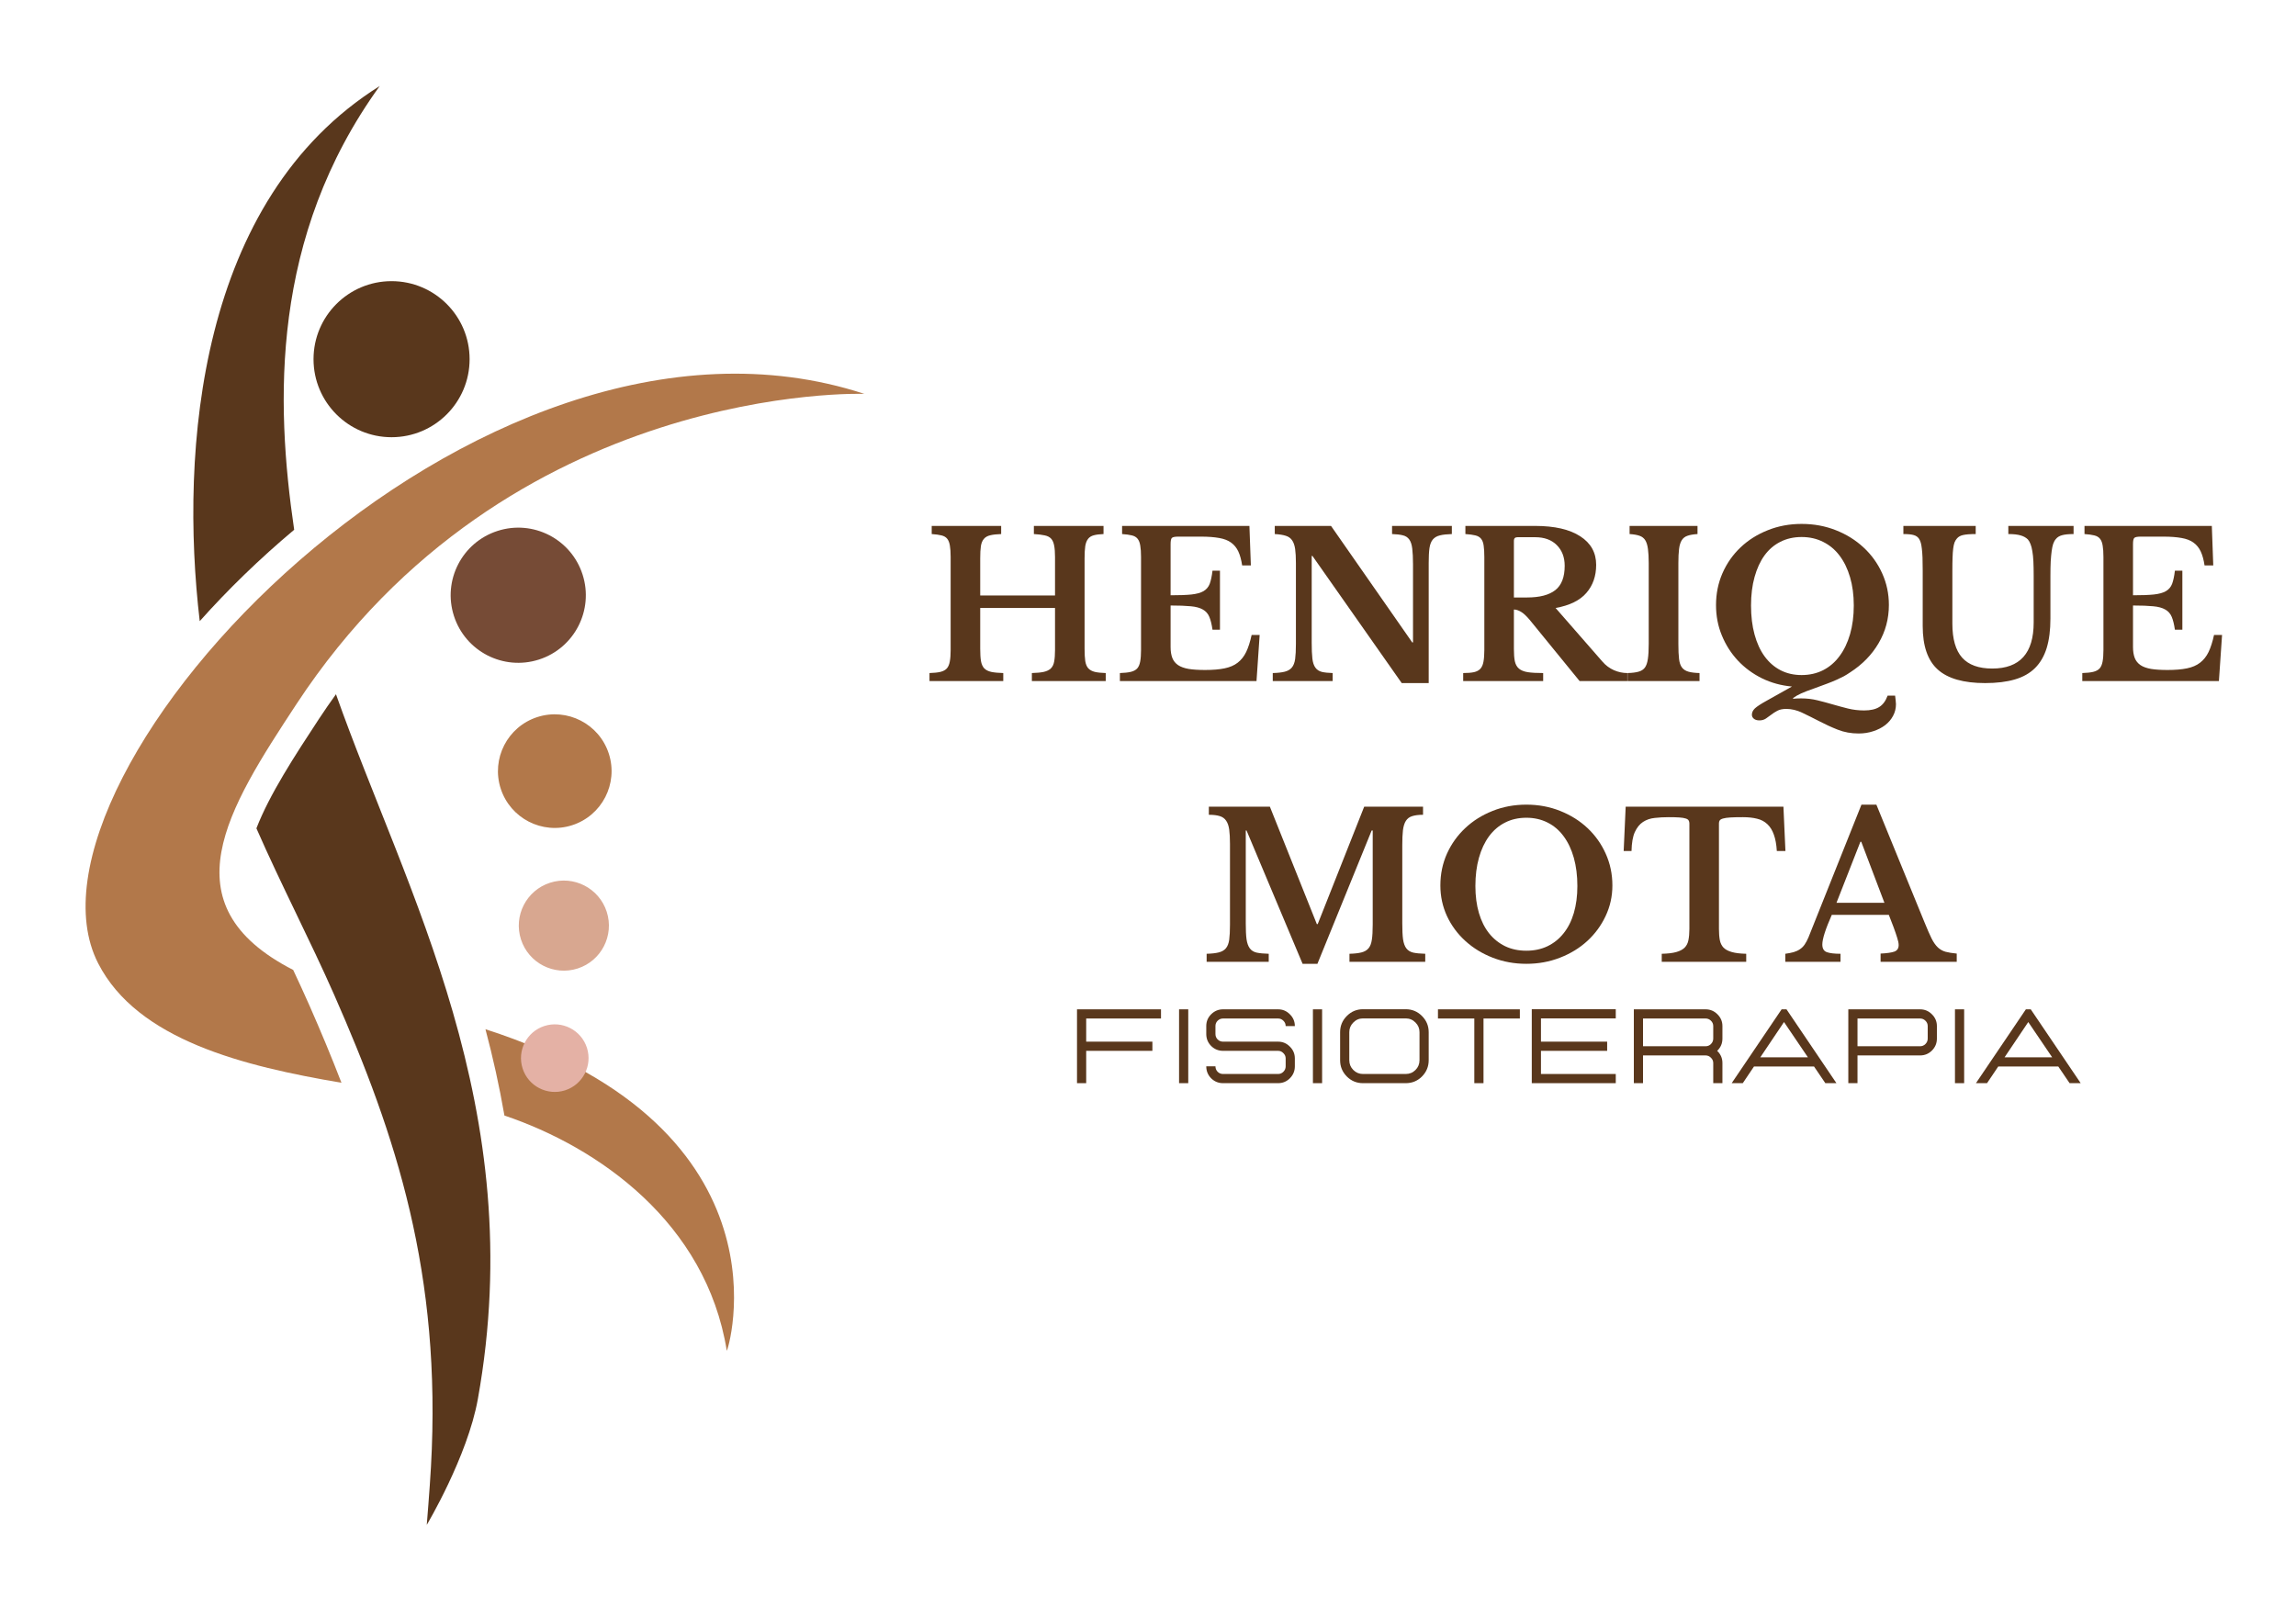 <svg xmlns="http://www.w3.org/2000/svg" xmlns:xlink="http://www.w3.org/1999/xlink" width="500" zoomAndPan="magnify" viewBox="0 0 375 262.5" height="350" preserveAspectRatio="xMidYMid meet" version="1.0"><defs><g/><clipPath id="57c9149775"><path d="M 13 61 L 141.457 61 L 141.457 221 L 13 221 Z M 13 61 " clip-rule="nonzero"/></clipPath><clipPath id="f7f69afe20"><path d="M 31 14 L 81 14 L 81 249.152 L 31 249.152 Z M 31 14 " clip-rule="nonzero"/></clipPath><clipPath id="b0bae51eec"><path d="M 73 86 L 96 86 L 96 109 L 73 109 Z M 73 86 " clip-rule="nonzero"/></clipPath><clipPath id="ff481bf9c8"><path d="M 70.762 90.098 L 91.777 83.348 L 98.527 104.363 L 77.512 111.113 Z M 70.762 90.098 " clip-rule="nonzero"/></clipPath><clipPath id="adaefc7f06"><path d="M 81.27 86.723 C 75.465 88.586 72.273 94.801 74.137 100.605 C 76 106.41 82.215 109.602 88.02 107.738 C 93.824 105.875 97.016 99.66 95.152 93.855 C 93.289 88.051 87.074 84.855 81.27 86.723 Z M 81.27 86.723 " clip-rule="nonzero"/></clipPath><clipPath id="07d9f1e519"><path d="M 81 116 L 100 116 L 100 136 L 81 136 Z M 81 116 " clip-rule="nonzero"/></clipPath><clipPath id="f83d921494"><path d="M 78.938 119.965 L 96.605 114.293 L 102.277 131.957 L 84.613 137.633 Z M 78.938 119.965 " clip-rule="nonzero"/></clipPath><clipPath id="62acaa6ceb"><path d="M 87.77 117.129 C 82.895 118.695 80.207 123.922 81.773 128.801 C 83.344 133.676 88.566 136.363 93.445 134.797 C 98.324 133.23 101.008 128.004 99.441 123.125 C 97.875 118.246 92.648 115.562 87.77 117.129 Z M 87.77 117.129 " clip-rule="nonzero"/></clipPath><clipPath id="a77210900c"><path d="M 84 143 L 100 143 L 100 159 L 84 159 Z M 84 143 " clip-rule="nonzero"/></clipPath><clipPath id="5db72d06dd"><path d="M 82.836 146.441 L 96.848 141.941 L 101.348 155.953 L 87.336 160.453 Z M 82.836 146.441 " clip-rule="nonzero"/></clipPath><clipPath id="953a1b9773"><path d="M 89.844 144.191 C 85.973 145.434 83.844 149.578 85.086 153.445 C 86.328 157.316 90.473 159.445 94.344 158.203 C 98.211 156.961 100.34 152.816 99.098 148.945 C 97.855 145.078 93.711 142.949 89.844 144.191 Z M 89.844 144.191 " clip-rule="nonzero"/></clipPath><clipPath id="6a9d36f0ed"><path d="M 85 167 L 97 167 L 97 179 L 85 179 Z M 85 167 " clip-rule="nonzero"/></clipPath><clipPath id="ddcac84564"><path d="M 83.668 169.277 L 94.176 165.902 L 97.551 176.414 L 87.043 179.789 Z M 83.668 169.277 " clip-rule="nonzero"/></clipPath><clipPath id="e6a005d25c"><path d="M 88.922 167.59 C 86.02 168.523 84.422 171.633 85.355 174.531 C 86.285 177.434 89.395 179.031 92.297 178.102 C 95.199 177.168 96.793 174.059 95.863 171.156 C 94.93 168.258 91.824 166.66 88.922 167.59 Z M 88.922 167.59 " clip-rule="nonzero"/></clipPath></defs><path fill="#59371c" d="M 76.699 58.672 C 76.699 65.711 70.992 71.418 63.953 71.418 C 56.914 71.418 51.207 65.711 51.207 58.672 C 51.207 51.633 56.914 45.926 63.953 45.926 C 70.992 45.926 76.699 51.633 76.699 58.672 " fill-opacity="1" fill-rule="nonzero"/><g clip-path="url(#57c9149775)"><path fill="#b2784a" d="M 16.027 157.348 C 22.461 169.93 39.906 174.18 55.77 176.867 C 54.176 172.73 52.438 168.555 50.555 164.277 C 49.703 162.344 48.809 160.402 47.887 158.438 C 27.105 147.785 37.23 132.051 48.398 115.043 C 83.059 62.254 141.172 64.336 141.172 64.336 C 77.621 43.539 0.363 126.723 16.027 157.348 Z M 79.289 168.121 C 80.504 172.695 81.551 177.395 82.387 182.219 C 97.727 187.391 115.328 199.684 118.703 220.629 C 118.758 221.137 130.441 184.609 79.289 168.121 " fill-opacity="1" fill-rule="nonzero"/></g><g clip-path="url(#f7f69afe20)"><path fill="#59371c" d="M 54.875 113.402 C 53.93 114.719 52.992 116.066 52.078 117.457 C 48.086 123.539 44.043 129.73 41.879 135.305 C 45.898 144.484 50.68 153.648 54.582 162.504 C 64.691 185.469 72.16 208.027 70.387 239.629 C 70.184 243.359 69.695 249.082 69.703 249.086 C 69.703 249.086 76.355 237.945 78.043 228.551 C 86.59 181.055 66.355 145.883 54.875 113.402 Z M 62.016 14.055 C 32.422 32.59 29.332 73.453 32.621 101.465 C 37.242 96.281 42.426 91.25 48.047 86.535 C 44.984 65.695 44.184 38.734 62.016 14.055 " fill-opacity="1" fill-rule="nonzero"/></g><g clip-path="url(#b0bae51eec)"><g clip-path="url(#ff481bf9c8)"><g clip-path="url(#adaefc7f06)"><path fill="#764b36" d="M 70.762 90.098 L 91.777 83.348 L 98.527 104.363 L 77.512 111.113 Z M 70.762 90.098 " fill-opacity="1" fill-rule="nonzero"/></g></g></g><g clip-path="url(#07d9f1e519)"><g clip-path="url(#f83d921494)"><g clip-path="url(#62acaa6ceb)"><path fill="#b2784a" d="M 78.938 119.965 L 96.605 114.293 L 102.277 131.957 L 84.613 137.633 Z M 78.938 119.965 " fill-opacity="1" fill-rule="nonzero"/></g></g></g><g clip-path="url(#a77210900c)"><g clip-path="url(#5db72d06dd)"><g clip-path="url(#953a1b9773)"><path fill="#d8a790" d="M 82.836 146.441 L 96.848 141.941 L 101.348 155.953 L 87.336 160.453 Z M 82.836 146.441 " fill-opacity="1" fill-rule="nonzero"/></g></g></g><g clip-path="url(#6a9d36f0ed)"><g clip-path="url(#ddcac84564)"><g clip-path="url(#e6a005d25c)"><path fill="#e4b1a5" d="M 83.668 169.277 L 94.176 165.902 L 97.551 176.414 L 87.043 179.789 Z M 83.668 169.277 " fill-opacity="1" fill-rule="nonzero"/></g></g></g><g fill="#59371c" fill-opacity="1"><g transform="translate(150.658, 111.252)"><g><path d="M 26.484 -5.297 C 26.484 -4.461 26.52 -3.785 26.594 -3.266 C 26.676 -2.754 26.844 -2.359 27.094 -2.078 C 27.352 -1.805 27.707 -1.613 28.156 -1.5 C 28.602 -1.395 29.195 -1.332 29.938 -1.312 L 29.938 0 L 17.875 0 L 17.875 -1.312 C 18.676 -1.332 19.32 -1.395 19.812 -1.5 C 20.312 -1.613 20.695 -1.801 20.969 -2.062 C 21.25 -2.332 21.43 -2.707 21.516 -3.188 C 21.609 -3.676 21.656 -4.301 21.656 -5.062 L 21.656 -11.938 L 9.438 -11.938 L 9.438 -5.297 C 9.438 -4.461 9.477 -3.785 9.562 -3.266 C 9.656 -2.754 9.832 -2.359 10.094 -2.078 C 10.363 -1.805 10.742 -1.613 11.234 -1.5 C 11.734 -1.395 12.391 -1.332 13.203 -1.312 L 13.203 0 L 1.156 0 L 1.156 -1.312 C 1.895 -1.332 2.488 -1.395 2.938 -1.5 C 3.395 -1.613 3.742 -1.801 3.984 -2.062 C 4.223 -2.332 4.383 -2.707 4.469 -3.188 C 4.562 -3.676 4.609 -4.301 4.609 -5.062 L 4.609 -20.266 C 4.609 -21.035 4.566 -21.656 4.484 -22.125 C 4.41 -22.602 4.266 -22.977 4.047 -23.25 C 3.828 -23.52 3.516 -23.703 3.109 -23.797 C 2.703 -23.898 2.172 -23.973 1.516 -24.016 L 1.516 -25.344 L 12.859 -25.344 L 12.859 -24.016 C 12.117 -23.992 11.52 -23.926 11.062 -23.812 C 10.613 -23.707 10.27 -23.508 10.031 -23.219 C 9.789 -22.938 9.629 -22.547 9.547 -22.047 C 9.473 -21.547 9.438 -20.879 9.438 -20.047 L 9.438 -13.984 L 21.656 -13.984 L 21.656 -20.266 C 21.656 -21.035 21.609 -21.656 21.516 -22.125 C 21.43 -22.602 21.27 -22.977 21.031 -23.25 C 20.789 -23.52 20.441 -23.703 19.984 -23.797 C 19.535 -23.898 18.941 -23.973 18.203 -24.016 L 18.203 -25.344 L 29.578 -25.344 L 29.578 -24.016 C 28.922 -23.992 28.391 -23.926 27.984 -23.812 C 27.578 -23.707 27.266 -23.508 27.047 -23.219 C 26.828 -22.938 26.676 -22.547 26.594 -22.047 C 26.52 -21.547 26.484 -20.879 26.484 -20.047 Z M 26.484 -5.297 "/></g></g></g><g fill="#59371c" fill-opacity="1"><g transform="translate(181.753, 111.252)"><g><path d="M 9.438 -14.016 C 10.844 -14.016 11.973 -14.055 12.828 -14.141 C 13.68 -14.234 14.344 -14.414 14.812 -14.688 C 15.289 -14.969 15.629 -15.367 15.828 -15.891 C 16.023 -16.422 16.176 -17.133 16.281 -18.031 L 17.5 -18.031 L 17.5 -8.391 L 16.281 -8.391 C 16.156 -9.266 15.984 -9.961 15.766 -10.484 C 15.547 -11.016 15.191 -11.414 14.703 -11.688 C 14.223 -11.969 13.57 -12.145 12.75 -12.219 C 11.926 -12.301 10.82 -12.344 9.438 -12.344 L 9.438 -5.562 C 9.438 -4.863 9.531 -4.27 9.719 -3.781 C 9.906 -3.301 10.219 -2.91 10.656 -2.609 C 11.094 -2.316 11.672 -2.109 12.391 -1.984 C 13.117 -1.867 14.016 -1.812 15.078 -1.812 C 16.328 -1.812 17.383 -1.898 18.25 -2.078 C 19.113 -2.254 19.828 -2.562 20.391 -3 C 20.961 -3.438 21.426 -4.02 21.781 -4.75 C 22.133 -5.488 22.43 -6.414 22.672 -7.531 L 23.984 -7.531 L 23.469 0 L 1.156 0 L 1.156 -1.312 C 1.875 -1.332 2.461 -1.395 2.922 -1.5 C 3.391 -1.613 3.742 -1.801 3.984 -2.062 C 4.223 -2.332 4.383 -2.707 4.469 -3.188 C 4.562 -3.676 4.609 -4.301 4.609 -5.062 L 4.609 -20.266 C 4.609 -21.035 4.566 -21.656 4.484 -22.125 C 4.41 -22.602 4.266 -22.977 4.047 -23.25 C 3.828 -23.52 3.516 -23.703 3.109 -23.797 C 2.703 -23.898 2.172 -23.973 1.516 -24.016 L 1.516 -25.344 L 22.312 -25.344 L 22.547 -18.891 L 21.125 -18.891 C 20.988 -19.805 20.781 -20.566 20.5 -21.172 C 20.219 -21.773 19.82 -22.258 19.312 -22.625 C 18.812 -22.988 18.16 -23.238 17.359 -23.375 C 16.555 -23.52 15.57 -23.594 14.406 -23.594 L 10.688 -23.594 C 10.125 -23.594 9.773 -23.52 9.641 -23.375 C 9.504 -23.238 9.438 -22.906 9.438 -22.375 Z M 9.438 -14.016 "/></g></g></g><g fill="#59371c" fill-opacity="1"><g transform="translate(206.893, 111.252)"><g><path d="M 22.047 0.328 L 7.469 -20.438 L 7.344 -20.438 L 7.344 -6.281 C 7.344 -5.188 7.379 -4.32 7.453 -3.688 C 7.523 -3.051 7.688 -2.555 7.938 -2.203 C 8.195 -1.848 8.551 -1.613 9 -1.5 C 9.445 -1.395 10.035 -1.332 10.766 -1.312 L 10.766 0 L 0.984 0 L 0.984 -1.312 C 1.797 -1.332 2.445 -1.406 2.938 -1.531 C 3.438 -1.656 3.82 -1.879 4.094 -2.203 C 4.375 -2.535 4.555 -3.004 4.641 -3.609 C 4.723 -4.211 4.766 -5.031 4.766 -6.062 L 4.766 -19.281 C 4.766 -20.207 4.723 -20.969 4.641 -21.562 C 4.555 -22.164 4.391 -22.645 4.141 -23 C 3.898 -23.352 3.555 -23.598 3.109 -23.734 C 2.66 -23.879 2.062 -23.973 1.312 -24.016 L 1.312 -25.344 L 10.5 -25.344 L 23.766 -6.312 L 23.891 -6.312 L 23.891 -19.047 C 23.891 -20.129 23.848 -20.992 23.766 -21.641 C 23.691 -22.285 23.531 -22.781 23.281 -23.125 C 23.031 -23.477 22.676 -23.707 22.219 -23.812 C 21.77 -23.926 21.188 -23.992 20.469 -24.016 L 20.469 -25.344 L 30.234 -25.344 L 30.234 -24.016 C 29.422 -23.992 28.77 -23.922 28.281 -23.797 C 27.789 -23.68 27.406 -23.457 27.125 -23.125 C 26.852 -22.801 26.672 -22.332 26.578 -21.719 C 26.492 -21.102 26.453 -20.289 26.453 -19.281 L 26.453 0.328 Z M 22.047 0.328 "/></g></g></g><g fill="#59371c" fill-opacity="1"><g transform="translate(237.823, 111.252)"><g><path d="M 22.875 -18.984 C 22.875 -17.16 22.344 -15.633 21.281 -14.406 C 20.227 -13.176 18.551 -12.352 16.25 -11.938 L 23.891 -3.188 C 24.422 -2.57 25.047 -2.102 25.766 -1.781 C 26.484 -1.469 27.219 -1.312 27.969 -1.312 L 27.969 0 L 20.172 0 L 12.016 -10 C 11.461 -10.656 10.984 -11.098 10.578 -11.328 C 10.172 -11.566 9.789 -11.688 9.438 -11.688 L 9.438 -5.234 C 9.438 -4.422 9.488 -3.754 9.594 -3.234 C 9.707 -2.723 9.93 -2.32 10.266 -2.031 C 10.598 -1.75 11.078 -1.555 11.703 -1.453 C 12.328 -1.359 13.164 -1.312 14.219 -1.312 L 14.219 0 L 1.156 0 L 1.156 -1.312 C 1.875 -1.312 2.457 -1.359 2.906 -1.453 C 3.363 -1.555 3.719 -1.742 3.969 -2.016 C 4.219 -2.297 4.383 -2.68 4.469 -3.172 C 4.562 -3.672 4.609 -4.301 4.609 -5.062 L 4.609 -20.266 C 4.609 -21.035 4.57 -21.656 4.5 -22.125 C 4.438 -22.602 4.297 -22.977 4.078 -23.25 C 3.859 -23.52 3.547 -23.703 3.141 -23.797 C 2.734 -23.898 2.191 -23.973 1.516 -24.016 L 1.516 -25.344 L 12.906 -25.344 C 16.082 -25.344 18.535 -24.781 20.266 -23.656 C 22.004 -22.539 22.875 -20.984 22.875 -18.984 Z M 9.438 -13.656 L 11.578 -13.656 C 13.641 -13.656 15.18 -14.055 16.203 -14.859 C 17.223 -15.66 17.734 -16.984 17.734 -18.828 C 17.734 -20.223 17.305 -21.348 16.453 -22.203 C 15.598 -23.066 14.414 -23.5 12.906 -23.5 L 10.031 -23.5 C 9.633 -23.5 9.438 -23.312 9.438 -22.938 Z M 9.438 -13.656 "/></g></g></g><g fill="#59371c" fill-opacity="1"><g transform="translate(264.641, 111.252)"><g><path d="M 12.938 0 L 1.188 0 L 1.188 -1.312 C 1.926 -1.332 2.52 -1.406 2.969 -1.531 C 3.426 -1.656 3.773 -1.879 4.016 -2.203 C 4.254 -2.535 4.414 -3.004 4.5 -3.609 C 4.594 -4.211 4.641 -5.031 4.641 -6.062 L 4.641 -19.281 C 4.641 -20.207 4.598 -20.969 4.516 -21.562 C 4.441 -22.164 4.297 -22.645 4.078 -23 C 3.859 -23.352 3.547 -23.598 3.141 -23.734 C 2.734 -23.879 2.191 -23.973 1.516 -24.016 L 1.516 -25.344 L 12.609 -25.344 L 12.609 -24.016 C 11.922 -23.973 11.375 -23.879 10.969 -23.734 C 10.562 -23.598 10.25 -23.352 10.031 -23 C 9.812 -22.645 9.664 -22.164 9.594 -21.562 C 9.52 -20.969 9.484 -20.207 9.484 -19.281 L 9.484 -6.062 C 9.484 -5.031 9.52 -4.211 9.594 -3.609 C 9.664 -3.004 9.828 -2.535 10.078 -2.203 C 10.336 -1.879 10.691 -1.656 11.141 -1.531 C 11.586 -1.406 12.188 -1.332 12.938 -1.312 Z M 12.938 0 "/></g></g></g><g fill="#59371c" fill-opacity="1"><g transform="translate(278.757, 111.252)"><g><path d="M 15.5 -25.672 C 17.5 -25.672 19.363 -25.328 21.094 -24.641 C 22.82 -23.961 24.328 -23.023 25.609 -21.828 C 26.898 -20.641 27.91 -19.238 28.641 -17.625 C 29.379 -16.008 29.75 -14.281 29.75 -12.438 C 29.75 -10.176 29.191 -8.098 28.078 -6.203 C 26.973 -4.305 25.422 -2.711 23.422 -1.422 C 23.055 -1.172 22.703 -0.953 22.359 -0.766 C 22.016 -0.586 21.625 -0.398 21.188 -0.203 C 20.75 -0.004 20.238 0.203 19.656 0.422 C 19.082 0.641 18.391 0.895 17.578 1.188 C 17.086 1.363 16.672 1.516 16.328 1.641 C 15.992 1.773 15.691 1.898 15.422 2.016 C 15.16 2.141 14.926 2.258 14.719 2.375 C 14.508 2.5 14.305 2.629 14.109 2.766 L 14.109 2.891 C 14.266 2.867 14.461 2.852 14.703 2.844 C 14.953 2.832 15.188 2.828 15.406 2.828 C 16.344 2.828 17.234 2.93 18.078 3.141 C 18.922 3.348 19.754 3.57 20.578 3.812 C 21.398 4.051 22.227 4.273 23.062 4.484 C 23.895 4.691 24.773 4.797 25.703 4.797 C 26.754 4.797 27.578 4.609 28.172 4.234 C 28.766 3.867 29.223 3.25 29.547 2.375 L 30.766 2.375 C 30.805 2.656 30.836 2.914 30.859 3.156 C 30.891 3.395 30.906 3.602 30.906 3.781 C 30.906 4.457 30.75 5.086 30.438 5.672 C 30.133 6.254 29.707 6.758 29.156 7.188 C 28.602 7.613 27.953 7.945 27.203 8.188 C 26.461 8.438 25.664 8.562 24.812 8.562 C 23.582 8.562 22.441 8.352 21.391 7.938 C 20.336 7.52 19.328 7.055 18.359 6.547 C 17.391 6.047 16.469 5.586 15.594 5.172 C 14.719 4.754 13.852 4.547 13 4.547 C 12.406 4.547 11.922 4.645 11.547 4.844 C 11.172 5.039 10.836 5.254 10.547 5.484 C 10.254 5.711 9.957 5.926 9.656 6.125 C 9.363 6.32 9.008 6.422 8.594 6.422 C 8.219 6.422 7.922 6.332 7.703 6.156 C 7.484 5.977 7.375 5.758 7.375 5.5 C 7.375 5.125 7.539 4.773 7.875 4.453 C 8.219 4.141 8.848 3.727 9.766 3.219 L 13.922 0.891 C 12.16 0.734 10.523 0.285 9.016 -0.453 C 7.504 -1.203 6.191 -2.172 5.078 -3.359 C 3.973 -4.547 3.102 -5.91 2.469 -7.453 C 1.832 -8.992 1.516 -10.645 1.516 -12.406 C 1.516 -14.27 1.867 -16.016 2.578 -17.641 C 3.297 -19.266 4.281 -20.664 5.531 -21.844 C 6.781 -23.031 8.258 -23.961 9.969 -24.641 C 11.676 -25.328 13.52 -25.672 15.5 -25.672 Z M 15.5 -0.984 C 16.789 -0.984 17.961 -1.25 19.016 -1.781 C 20.066 -2.32 20.957 -3.086 21.688 -4.078 C 22.426 -5.066 23 -6.258 23.406 -7.656 C 23.812 -9.062 24.016 -10.625 24.016 -12.344 C 24.016 -14.051 23.812 -15.594 23.406 -16.969 C 23 -18.352 22.426 -19.531 21.688 -20.5 C 20.957 -21.469 20.066 -22.211 19.016 -22.734 C 17.961 -23.266 16.789 -23.531 15.5 -23.531 C 14.207 -23.531 13.051 -23.27 12.031 -22.75 C 11.008 -22.238 10.145 -21.5 9.438 -20.531 C 8.738 -19.562 8.195 -18.383 7.812 -17 C 7.426 -15.625 7.234 -14.07 7.234 -12.344 C 7.234 -10.582 7.426 -9 7.812 -7.594 C 8.195 -6.195 8.742 -5.008 9.453 -4.031 C 10.172 -3.051 11.039 -2.297 12.062 -1.766 C 13.082 -1.242 14.227 -0.984 15.5 -0.984 Z M 15.5 -0.984 "/></g></g></g><g fill="#59371c" fill-opacity="1"><g transform="translate(309.984, 111.252)"><g><path d="M 24.906 -10.203 C 24.906 -8.336 24.703 -6.738 24.297 -5.406 C 23.891 -4.082 23.258 -2.992 22.406 -2.141 C 21.551 -1.285 20.445 -0.66 19.094 -0.266 C 17.75 0.129 16.133 0.328 14.25 0.328 C 10.719 0.328 8.133 -0.41 6.5 -1.891 C 4.863 -3.367 4.047 -5.734 4.047 -8.984 L 4.047 -18 C 4.047 -18.852 4.035 -19.57 4.016 -20.156 C 3.992 -20.738 3.957 -21.227 3.906 -21.625 C 3.863 -22.02 3.805 -22.344 3.734 -22.594 C 3.66 -22.844 3.566 -23.055 3.453 -23.234 C 3.254 -23.535 2.969 -23.738 2.594 -23.844 C 2.227 -23.957 1.66 -24.016 0.891 -24.016 L 0.891 -25.344 L 12.703 -25.344 L 12.703 -24.016 C 11.773 -24.016 11.094 -23.961 10.656 -23.859 C 10.219 -23.766 9.879 -23.578 9.641 -23.297 C 9.484 -23.117 9.352 -22.906 9.25 -22.656 C 9.156 -22.406 9.082 -22.078 9.031 -21.672 C 8.977 -21.266 8.941 -20.766 8.922 -20.172 C 8.898 -19.578 8.891 -18.852 8.891 -18 L 8.891 -9.375 C 8.891 -6.875 9.422 -5.023 10.484 -3.828 C 11.547 -2.641 13.188 -2.047 15.406 -2.047 C 19.914 -2.047 22.172 -4.555 22.172 -9.578 L 22.172 -17.172 C 22.172 -18.098 22.156 -18.891 22.125 -19.547 C 22.094 -20.203 22.035 -20.758 21.953 -21.219 C 21.879 -21.688 21.781 -22.07 21.656 -22.375 C 21.539 -22.688 21.395 -22.941 21.219 -23.141 C 20.914 -23.441 20.52 -23.66 20.031 -23.797 C 19.551 -23.941 18.883 -24.016 18.031 -24.016 L 18.031 -25.344 L 28.688 -25.344 L 28.688 -24.016 C 27.883 -24.016 27.258 -23.953 26.812 -23.828 C 26.375 -23.711 26.035 -23.504 25.797 -23.203 C 25.617 -23.004 25.473 -22.742 25.359 -22.422 C 25.254 -22.109 25.172 -21.711 25.109 -21.234 C 25.047 -20.766 24.992 -20.203 24.953 -19.547 C 24.922 -18.891 24.906 -18.098 24.906 -17.172 Z M 24.906 -10.203 "/></g></g></g><g fill="#59371c" fill-opacity="1"><g transform="translate(338.94, 111.252)"><g><path d="M 9.438 -14.016 C 10.844 -14.016 11.973 -14.055 12.828 -14.141 C 13.68 -14.234 14.344 -14.414 14.812 -14.688 C 15.289 -14.969 15.629 -15.367 15.828 -15.891 C 16.023 -16.422 16.176 -17.133 16.281 -18.031 L 17.5 -18.031 L 17.5 -8.391 L 16.281 -8.391 C 16.156 -9.266 15.984 -9.961 15.766 -10.484 C 15.547 -11.016 15.191 -11.414 14.703 -11.688 C 14.223 -11.969 13.57 -12.145 12.75 -12.219 C 11.926 -12.301 10.82 -12.344 9.438 -12.344 L 9.438 -5.562 C 9.438 -4.863 9.531 -4.27 9.719 -3.781 C 9.906 -3.301 10.219 -2.91 10.656 -2.609 C 11.094 -2.316 11.672 -2.109 12.391 -1.984 C 13.117 -1.867 14.016 -1.812 15.078 -1.812 C 16.328 -1.812 17.383 -1.898 18.25 -2.078 C 19.113 -2.254 19.828 -2.562 20.391 -3 C 20.961 -3.438 21.426 -4.02 21.781 -4.75 C 22.133 -5.488 22.43 -6.414 22.672 -7.531 L 23.984 -7.531 L 23.469 0 L 1.156 0 L 1.156 -1.312 C 1.875 -1.332 2.461 -1.395 2.922 -1.5 C 3.391 -1.613 3.742 -1.801 3.984 -2.062 C 4.223 -2.332 4.383 -2.707 4.469 -3.188 C 4.562 -3.676 4.609 -4.301 4.609 -5.062 L 4.609 -20.266 C 4.609 -21.035 4.566 -21.656 4.484 -22.125 C 4.41 -22.602 4.266 -22.977 4.047 -23.25 C 3.828 -23.52 3.516 -23.703 3.109 -23.797 C 2.703 -23.898 2.172 -23.973 1.516 -24.016 L 1.516 -25.344 L 22.312 -25.344 L 22.547 -18.891 L 21.125 -18.891 C 20.988 -19.805 20.781 -20.566 20.5 -21.172 C 20.219 -21.773 19.82 -22.258 19.312 -22.625 C 18.812 -22.988 18.16 -23.238 17.359 -23.375 C 16.555 -23.52 15.57 -23.594 14.406 -23.594 L 10.688 -23.594 C 10.125 -23.594 9.773 -23.52 9.641 -23.375 C 9.504 -23.238 9.438 -22.906 9.438 -22.375 Z M 9.438 -14.016 "/></g></g></g><g fill="#59371c" fill-opacity="1"><g transform="translate(196.093, 157.109)"><g><path d="M 19.125 -6.156 L 26.719 -25.344 L 36.328 -25.344 L 36.328 -24.016 C 35.609 -24.016 35.02 -23.941 34.562 -23.797 C 34.113 -23.66 33.77 -23.406 33.531 -23.031 C 33.289 -22.656 33.129 -22.145 33.047 -21.5 C 32.973 -20.852 32.938 -20.035 32.938 -19.047 L 32.938 -6.281 C 32.938 -5.188 32.977 -4.32 33.062 -3.688 C 33.156 -3.051 33.332 -2.555 33.594 -2.203 C 33.863 -1.848 34.242 -1.613 34.734 -1.5 C 35.223 -1.395 35.875 -1.332 36.688 -1.312 L 36.688 0 L 24.312 0 L 24.312 -1.312 C 25.125 -1.332 25.773 -1.406 26.266 -1.531 C 26.766 -1.656 27.148 -1.879 27.422 -2.203 C 27.703 -2.535 27.883 -3.004 27.969 -3.609 C 28.062 -4.211 28.109 -5.031 28.109 -6.062 L 28.109 -21.453 L 27.938 -21.453 L 19.078 0.328 L 16.656 0.328 L 7.5 -21.453 L 7.375 -21.453 L 7.375 -6.281 C 7.375 -5.188 7.414 -4.32 7.5 -3.688 C 7.594 -3.051 7.77 -2.555 8.031 -2.203 C 8.289 -1.848 8.664 -1.613 9.156 -1.5 C 9.656 -1.395 10.312 -1.332 11.125 -1.312 L 11.125 0 L 0.984 0 L 0.984 -1.312 C 1.797 -1.332 2.453 -1.406 2.953 -1.531 C 3.461 -1.656 3.852 -1.879 4.125 -2.203 C 4.406 -2.535 4.586 -3.004 4.672 -3.609 C 4.754 -4.211 4.797 -5.031 4.797 -6.062 L 4.797 -19.281 C 4.797 -20.207 4.754 -20.977 4.672 -21.594 C 4.586 -22.207 4.422 -22.691 4.172 -23.047 C 3.93 -23.41 3.586 -23.66 3.141 -23.797 C 2.691 -23.941 2.094 -24.016 1.344 -24.016 L 1.344 -25.344 L 11.312 -25.344 L 18.984 -6.156 Z M 19.125 -6.156 "/></g></g></g><g fill="#59371c" fill-opacity="1"><g transform="translate(233.769, 157.109)"><g><path d="M 15.531 -25.672 C 17.508 -25.672 19.352 -25.328 21.062 -24.641 C 22.77 -23.961 24.254 -23.031 25.516 -21.844 C 26.773 -20.664 27.766 -19.273 28.484 -17.672 C 29.211 -16.066 29.578 -14.332 29.578 -12.469 C 29.578 -10.695 29.207 -9.031 28.469 -7.469 C 27.738 -5.914 26.742 -4.562 25.484 -3.406 C 24.223 -2.25 22.734 -1.336 21.016 -0.672 C 19.305 -0.004 17.477 0.328 15.531 0.328 C 13.582 0.328 11.75 -0.004 10.031 -0.672 C 8.32 -1.336 6.832 -2.25 5.562 -3.406 C 4.289 -4.562 3.289 -5.914 2.562 -7.469 C 1.844 -9.031 1.484 -10.695 1.484 -12.469 C 1.484 -14.332 1.844 -16.066 2.562 -17.672 C 3.289 -19.273 4.285 -20.664 5.547 -21.844 C 6.805 -23.031 8.289 -23.961 10 -24.641 C 11.707 -25.328 13.551 -25.672 15.531 -25.672 Z M 15.531 -1.812 C 16.801 -1.812 17.953 -2.055 18.984 -2.547 C 20.016 -3.047 20.891 -3.75 21.609 -4.656 C 22.336 -5.562 22.895 -6.664 23.281 -7.969 C 23.664 -9.281 23.859 -10.75 23.859 -12.375 C 23.859 -14.082 23.664 -15.617 23.281 -16.984 C 22.895 -18.359 22.336 -19.535 21.609 -20.516 C 20.891 -21.492 20.016 -22.238 18.984 -22.75 C 17.953 -23.27 16.801 -23.531 15.531 -23.531 C 14.238 -23.531 13.082 -23.27 12.062 -22.75 C 11.039 -22.238 10.164 -21.492 9.438 -20.516 C 8.719 -19.535 8.164 -18.359 7.781 -16.984 C 7.395 -15.617 7.203 -14.082 7.203 -12.375 C 7.203 -10.75 7.395 -9.281 7.781 -7.969 C 8.164 -6.664 8.719 -5.562 9.438 -4.656 C 10.164 -3.75 11.039 -3.047 12.062 -2.547 C 13.082 -2.055 14.238 -1.812 15.531 -1.812 Z M 15.531 -1.812 "/></g></g></g><g fill="#59371c" fill-opacity="1"><g transform="translate(264.799, 157.109)"><g><path d="M 26.812 -18.094 L 25.406 -18.094 C 25.344 -19.164 25.18 -20.055 24.922 -20.766 C 24.672 -21.484 24.316 -22.055 23.859 -22.484 C 23.398 -22.922 22.836 -23.219 22.172 -23.375 C 21.516 -23.539 20.75 -23.625 19.875 -23.625 C 19.02 -23.625 18.332 -23.609 17.812 -23.578 C 17.301 -23.547 16.906 -23.488 16.625 -23.406 C 16.352 -23.332 16.172 -23.227 16.078 -23.094 C 15.992 -22.969 15.953 -22.805 15.953 -22.609 L 15.953 -5.359 C 15.953 -4.66 16 -4.055 16.094 -3.547 C 16.195 -3.047 16.398 -2.633 16.703 -2.312 C 17.016 -2 17.469 -1.758 18.062 -1.594 C 18.656 -1.426 19.438 -1.332 20.406 -1.312 L 20.406 0 L 6.609 0 L 6.609 -1.312 C 7.598 -1.332 8.391 -1.426 8.984 -1.594 C 9.578 -1.758 10.031 -2 10.344 -2.312 C 10.664 -2.633 10.875 -3.047 10.969 -3.547 C 11.07 -4.055 11.125 -4.66 11.125 -5.359 L 11.125 -22.609 C 11.125 -22.805 11.082 -22.969 11 -23.094 C 10.926 -23.227 10.77 -23.332 10.531 -23.406 C 10.289 -23.488 9.941 -23.547 9.484 -23.578 C 9.035 -23.609 8.453 -23.625 7.734 -23.625 C 6.941 -23.625 6.18 -23.582 5.453 -23.5 C 4.734 -23.426 4.098 -23.207 3.547 -22.844 C 3.004 -22.488 2.562 -21.941 2.219 -21.203 C 1.883 -20.473 1.703 -19.438 1.672 -18.094 L 0.391 -18.094 L 0.719 -25.344 L 26.484 -25.344 Z M 26.812 -18.094 "/></g></g></g><g fill="#59371c" fill-opacity="1"><g transform="translate(292.011, 157.109)"><g><path d="M 16.484 -7.672 L 7.172 -7.672 C 6.141 -5.336 5.625 -3.723 5.625 -2.828 C 5.625 -2.172 5.867 -1.754 6.359 -1.578 C 6.859 -1.398 7.602 -1.312 8.594 -1.312 L 8.594 0 L -0.422 0 L -0.422 -1.312 C 0.098 -1.383 0.551 -1.473 0.938 -1.578 C 1.32 -1.691 1.66 -1.848 1.953 -2.047 C 2.254 -2.242 2.516 -2.5 2.734 -2.812 C 2.953 -3.133 3.16 -3.523 3.359 -3.984 L 12.016 -25.672 L 14.453 -25.672 L 22.312 -6.453 C 22.77 -5.328 23.156 -4.445 23.469 -3.812 C 23.789 -3.176 24.133 -2.688 24.5 -2.344 C 24.863 -2.008 25.281 -1.773 25.75 -1.641 C 26.219 -1.516 26.828 -1.414 27.578 -1.344 L 27.578 0 L 15.141 0 L 15.141 -1.344 C 16.191 -1.395 16.945 -1.504 17.406 -1.672 C 17.863 -1.848 18.094 -2.203 18.094 -2.734 C 18.094 -3.035 18.016 -3.426 17.859 -3.906 C 17.711 -4.395 17.508 -4.988 17.25 -5.688 Z M 7.938 -9.641 L 15.766 -9.641 L 11.984 -19.609 L 11.844 -19.609 Z M 7.938 -9.641 "/></g></g></g><g fill="#59371c" fill-opacity="1"><g transform="translate(174.217, 176.933)"><g><path d="M 3.188 0 L 1.688 0 L 1.688 -12.062 L 15.406 -12.062 L 15.406 -10.562 L 3.188 -10.562 L 3.188 -6.781 L 14 -6.781 L 14 -5.281 L 3.188 -5.281 Z M 3.188 0 "/></g></g></g><g fill="#59371c" fill-opacity="1"><g transform="translate(190.886, 176.933)"><g><path d="M 3.188 0 L 3.188 -12.062 L 1.688 -12.062 L 1.688 0 Z M 3.188 0 "/></g></g></g><g fill="#59371c" fill-opacity="1"><g transform="translate(195.75, 176.933)"><g><path d="M 13 0 L 4 0 C 3.25 0 2.602 -0.266 2.062 -0.797 C 1.531 -1.336 1.266 -1.988 1.266 -2.75 L 2.766 -2.75 C 2.766 -2.406 2.883 -2.109 3.125 -1.859 C 3.375 -1.617 3.664 -1.5 4 -1.5 L 13 -1.5 C 13.332 -1.5 13.617 -1.617 13.859 -1.859 C 14.109 -2.109 14.234 -2.406 14.234 -2.75 L 14.234 -4.047 C 14.234 -4.379 14.109 -4.664 13.859 -4.906 C 13.617 -5.156 13.332 -5.281 13 -5.281 L 4 -5.281 C 3.25 -5.281 2.602 -5.547 2.062 -6.078 C 1.531 -6.617 1.266 -7.27 1.266 -8.031 L 1.266 -9.328 C 1.266 -10.078 1.531 -10.719 2.062 -11.25 C 2.602 -11.789 3.25 -12.062 4 -12.062 L 13 -12.062 C 13.75 -12.062 14.391 -11.789 14.922 -11.25 C 15.461 -10.719 15.734 -10.078 15.734 -9.328 L 14.234 -9.328 C 14.234 -9.672 14.109 -9.961 13.859 -10.203 C 13.617 -10.441 13.332 -10.562 13 -10.562 L 4 -10.562 C 3.664 -10.562 3.375 -10.441 3.125 -10.203 C 2.883 -9.961 2.766 -9.672 2.766 -9.328 L 2.766 -8.031 C 2.766 -7.688 2.883 -7.391 3.125 -7.141 C 3.375 -6.898 3.664 -6.781 4 -6.781 L 13 -6.781 C 13.75 -6.781 14.391 -6.508 14.922 -5.969 C 15.461 -5.438 15.734 -4.797 15.734 -4.047 L 15.734 -2.75 C 15.734 -1.988 15.461 -1.336 14.922 -0.797 C 14.391 -0.266 13.75 0 13 0 Z M 13 0 "/></g></g></g><g fill="#59371c" fill-opacity="1"><g transform="translate(212.748, 176.933)"><g><path d="M 3.188 0 L 3.188 -12.062 L 1.688 -12.062 L 1.688 0 Z M 3.188 0 "/></g></g></g><g fill="#59371c" fill-opacity="1"><g transform="translate(217.611, 176.933)"><g><path d="M 11.984 0 C 13.023 0 13.91 -0.363 14.641 -1.094 C 15.367 -1.832 15.734 -2.719 15.734 -3.75 L 15.734 -8.328 C 15.734 -9.359 15.367 -10.238 14.641 -10.969 C 13.91 -11.707 13.023 -12.078 11.984 -12.078 L 5 -12.078 C 3.969 -12.078 3.086 -11.707 2.359 -10.969 C 1.629 -10.238 1.266 -9.359 1.266 -8.328 L 1.266 -3.75 C 1.266 -2.719 1.629 -1.832 2.359 -1.094 C 3.086 -0.363 3.969 0 5 0 Z M 11.984 -1.5 L 5 -1.5 C 4.383 -1.5 3.859 -1.719 3.422 -2.156 C 2.984 -2.594 2.766 -3.125 2.766 -3.75 L 2.766 -8.328 C 2.766 -8.941 2.984 -9.469 3.422 -9.906 C 3.859 -10.352 4.383 -10.578 5 -10.578 L 11.984 -10.578 C 12.609 -10.578 13.141 -10.352 13.578 -9.906 C 14.016 -9.469 14.234 -8.941 14.234 -8.328 L 14.234 -3.75 C 14.234 -3.125 14.016 -2.594 13.578 -2.156 C 13.141 -1.719 12.609 -1.5 11.984 -1.5 Z M 11.984 -1.5 "/></g></g></g><g fill="#59371c" fill-opacity="1"><g transform="translate(234.609, 176.933)"><g><path d="M 7.688 0 L 6.188 0 L 6.188 -10.562 L 0.25 -10.562 L 0.25 -12.062 L 13.625 -12.062 L 13.625 -10.562 L 7.688 -10.562 Z M 7.688 0 "/></g></g></g><g fill="#59371c" fill-opacity="1"><g transform="translate(248.493, 176.933)"><g><path d="M 15.406 0 L 1.688 0 L 1.688 -12.078 L 15.406 -12.078 L 15.406 -10.578 L 3.188 -10.578 L 3.188 -6.781 L 14 -6.781 L 14 -5.281 L 3.188 -5.281 L 3.188 -1.5 L 15.406 -1.5 Z M 15.406 0 "/></g></g></g><g fill="#59371c" fill-opacity="1"><g transform="translate(265.163, 176.933)"><g><path d="M 16.156 0 L 14.656 0 L 14.656 -3.297 C 14.656 -3.629 14.531 -3.914 14.281 -4.156 C 14.039 -4.406 13.75 -4.531 13.406 -4.531 L 3.188 -4.531 L 3.188 0 L 1.688 0 L 1.688 -12.062 L 13.406 -12.062 C 14.164 -12.062 14.812 -11.789 15.344 -11.25 C 15.883 -10.719 16.156 -10.078 16.156 -9.328 L 16.156 -7.281 C 16.156 -6.488 15.867 -5.82 15.297 -5.281 C 15.867 -4.738 16.156 -4.078 16.156 -3.297 Z M 13.406 -6.031 C 13.75 -6.031 14.039 -6.148 14.281 -6.391 C 14.531 -6.641 14.656 -6.938 14.656 -7.281 L 14.656 -9.328 C 14.656 -9.672 14.531 -9.961 14.281 -10.203 C 14.039 -10.441 13.75 -10.562 13.406 -10.562 L 3.188 -10.562 L 3.188 -6.031 Z M 13.406 -6.031 "/></g></g></g><g fill="#59371c" fill-opacity="1"><g transform="translate(282.581, 176.933)"><g><path d="M 17.359 0 L 15.547 0 L 13.703 -2.719 L 3.891 -2.719 L 2.062 0 L 0.25 0 L 8.406 -12.062 L 9.203 -12.062 Z M 12.703 -4.219 L 8.797 -9.984 L 4.922 -4.219 Z M 12.703 -4.219 "/></g></g></g><g fill="#59371c" fill-opacity="1"><g transform="translate(300.193, 176.933)"><g><path d="M 3.188 0 L 1.688 0 L 1.688 -12.062 L 13.406 -12.062 C 14.164 -12.062 14.812 -11.789 15.344 -11.25 C 15.883 -10.719 16.156 -10.078 16.156 -9.328 L 16.156 -7.281 C 16.156 -6.52 15.883 -5.867 15.344 -5.328 C 14.812 -4.797 14.164 -4.531 13.406 -4.531 L 3.188 -4.531 Z M 13.406 -6.031 C 13.75 -6.031 14.039 -6.148 14.281 -6.391 C 14.531 -6.641 14.656 -6.938 14.656 -7.281 L 14.656 -9.328 C 14.656 -9.672 14.531 -9.961 14.281 -10.203 C 14.039 -10.441 13.75 -10.562 13.406 -10.562 L 3.188 -10.562 L 3.188 -6.031 Z M 13.406 -6.031 "/></g></g></g><g fill="#59371c" fill-opacity="1"><g transform="translate(317.612, 176.933)"><g><path d="M 3.188 0 L 3.188 -12.062 L 1.688 -12.062 L 1.688 0 Z M 3.188 0 "/></g></g></g><g fill="#59371c" fill-opacity="1"><g transform="translate(322.475, 176.933)"><g><path d="M 17.359 0 L 15.547 0 L 13.703 -2.719 L 3.891 -2.719 L 2.062 0 L 0.25 0 L 8.406 -12.062 L 9.203 -12.062 Z M 12.703 -4.219 L 8.797 -9.984 L 4.922 -4.219 Z M 12.703 -4.219 "/></g></g></g></svg>
